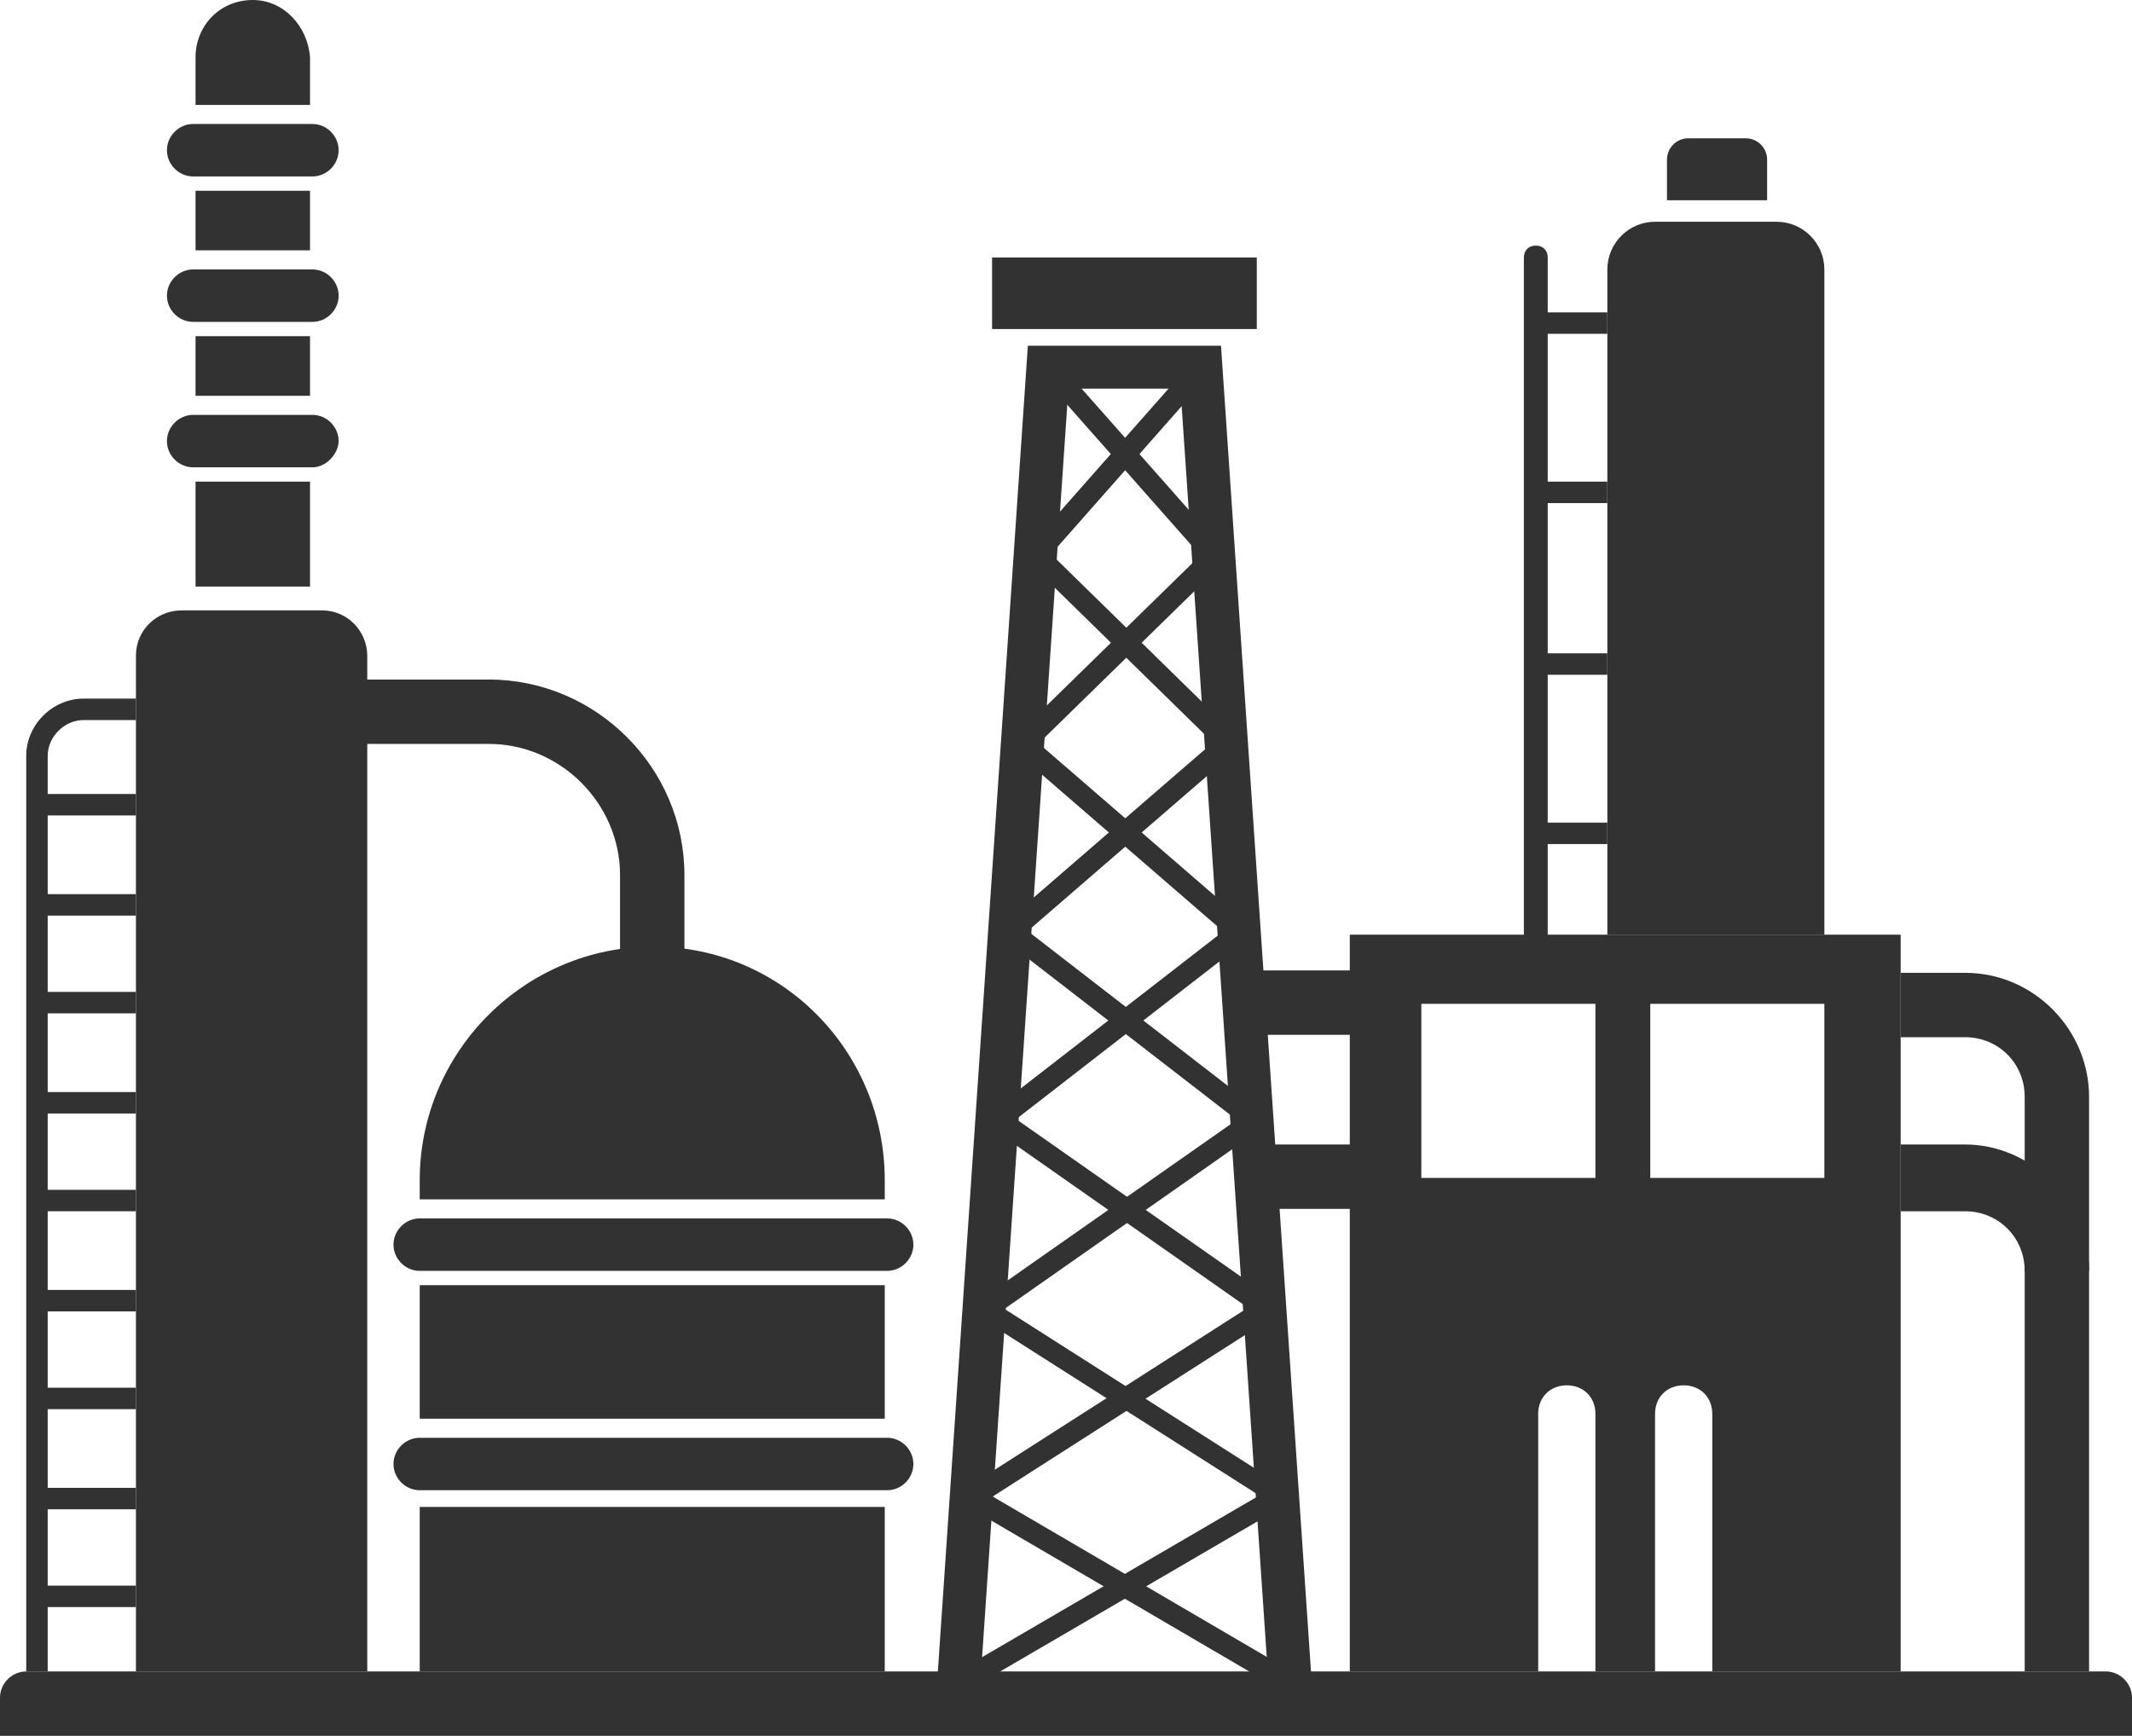 <!-- Generator: Adobe Illustrator 22.1.0, SVG Export Plug-In  -->
<svg version="1.1"
	 xmlns="http://www.w3.org/2000/svg" xmlns:xlink="http://www.w3.org/1999/xlink" xmlns:a="http://ns.adobe.com/AdobeSVGViewerExtensions/3.0/"
	 x="0px" y="0px" width="89.4px" height="72.8px" viewBox="0 0 89.4 72.8" style="enable-background:new 0 0 89.4 72.8;"
	 xml:space="preserve">
<style type="text/css">
	.st0{fill:#323232;}
</style>
<defs>
</defs>
<path class="st0" d="M15.4,70.1H5.7V27.5c0-1.1,0.9-1.9,1.9-1.9h5.9c1.1,0,1.9,0.9,1.9,1.9V70.1z"/>
<path class="st0" d="M8.2,16.6h4.8v-2.5H8.2V16.6z M8.2,10.5h4.8V8H8.2V10.5z M10.6,0C9.2,0,8.2,1.1,8.2,2.4v2h4.8v-2
	C12.9,1.1,11.9,0,10.6,0z M8.2,24.6h4.8v-4.4H8.2V24.6z"/>
<g>
	<path class="st0" d="M13.1,7.4h-5c-0.6,0-1.1-0.5-1.1-1.1s0.5-1.1,1.1-1.1h5c0.6,0,1.1,0.5,1.1,1.1S13.7,7.4,13.1,7.4z"/>
	<path class="st0" d="M13.1,13.5h-5c-0.6,0-1.1-0.5-1.1-1.1s0.5-1.1,1.1-1.1h5c0.6,0,1.1,0.5,1.1,1.1S13.7,13.5,13.1,13.5z"/>
	<path class="st0" d="M13.1,19.6h-5c-0.6,0-1.1-0.5-1.1-1.1c0-0.6,0.5-1.1,1.1-1.1h5c0.6,0,1.1,0.5,1.1,1.1
		C14.2,19,13.7,19.6,13.1,19.6z"/>
</g>
<path class="st0" d="M89.4,72.8H0v-1.6c0-0.6,0.5-1.1,1.1-1.1h87.2c0.6,0,1.1,0.5,1.1,1.1V72.8z"/>
<path class="st0" d="M2,70.1H1.1V31.7c0-1.3,1.1-2.4,2.4-2.4h2.2v0.9H3.5c-0.8,0-1.5,0.7-1.5,1.5V70.1z"/>
<g>
	<rect x="1.5" y="33.3" class="st0" width="4.2" height="0.9"/>
	<rect x="1.5" y="37.5" class="st0" width="4.2" height="0.9"/>
	<rect x="1.5" y="41.6" class="st0" width="4.2" height="0.9"/>
	<rect x="1.5" y="45.8" class="st0" width="4.2" height="0.9"/>
	<rect x="1.5" y="49.9" class="st0" width="4.2" height="0.9"/>
	<rect x="1.5" y="54.1" class="st0" width="4.2" height="0.9"/>
	<rect x="1.5" y="58.2" class="st0" width="4.2" height="0.9"/>
	<rect x="1.5" y="62.4" class="st0" width="4.2" height="0.9"/>
	<rect x="1.5" y="66.5" class="st0" width="4.2" height="0.9"/>
</g>
<path class="st0" d="M17.6,59.5h19.5v-5.6H17.6V59.5z M27.4,39.7c-5.4,0-9.8,4.4-9.8,9.8v0.8h19.5v-0.8
	C37.1,44.1,32.8,39.7,27.4,39.7z M17.6,70.1h19.5v-6.9H17.6V70.1z"/>
<path class="st0" d="M37.2,53.3H17.6c-0.6,0-1.1-0.5-1.1-1.1l0,0c0-0.6,0.5-1.1,1.1-1.1h19.6c0.6,0,1.1,0.5,1.1,1.1l0,0
	C38.3,52.8,37.8,53.3,37.2,53.3z"/>
<path class="st0" d="M37.2,62.5H17.6c-0.6,0-1.1-0.5-1.1-1.1l0,0c0-0.6,0.5-1.1,1.1-1.1h19.6c0.6,0,1.1,0.5,1.1,1.1l0,0
	C38.3,62,37.8,62.5,37.2,62.5z"/>
<path class="st0" d="M28.7,40.7H26v-4c0-3-2.5-5.5-5.5-5.5h-6.3v-2.7h6.3c4.5,0,8.2,3.7,8.2,8.2V40.7z"/>
<g>
	<polygon class="st0" points="53.2,70.7 49.5,16.3 44.8,16.3 41.1,70.7 39.3,70.5 43.1,14.5 51.2,14.5 55,70.5 	"/>
	<g>
		<rect x="47" y="14" transform="matrix(0.749 -0.662 0.662 0.749 -0.896 36.272)" class="st0" width="0.9" height="10.5"/>
		
			<rect x="41.6" y="18.9" transform="matrix(0.662 -0.75 0.75 0.662 1.375 41.684)" class="st0" width="10.5" height="0.9"/>
	</g>
	<g>
		<rect x="47" y="21.6" transform="matrix(0.7 -0.715 0.715 0.7 -5.197 42.075)" class="st0" width="0.9" height="11.3"/>
		
			<rect x="41.3" y="26.8" transform="matrix(0.715 -0.699 0.699 0.715 -5.659 40.555)" class="st0" width="11.3" height="0.9"/>
	</g>
	<g>
		<rect x="47" y="29.1" transform="matrix(0.654 -0.756 0.756 0.654 -10.153 48.03)" class="st0" width="0.9" height="12.1"/>
		
			<rect x="40.9" y="34.7" transform="matrix(0.756 -0.654 0.654 0.756 -11.543 39.259)" class="st0" width="12.1" height="0.9"/>
	</g>
	<g>
		<rect x="47" y="36.6" transform="matrix(0.612 -0.791 0.791 0.612 -15.616 54.193)" class="st0" width="0.9" height="12.9"/>
		
			<rect x="40.5" y="42.6" transform="matrix(0.79 -0.613 0.613 0.79 -16.52 37.763)" class="st0" width="12.9" height="0.9"/>
	</g>
	<g>
		<rect x="47" y="44" transform="matrix(0.574 -0.819 0.819 0.574 -21.485 60.514)" class="st0" width="0.9" height="13.8"/>
		
			<rect x="40" y="50.5" transform="matrix(0.819 -0.574 0.574 0.819 -20.734 36.171)" class="st0" width="13.8" height="0.9"/>
	</g>
	<g>
		<polygon class="st0" points="53.4,63.1 41,55.2 41.5,54.5 53.9,62.4 		"/>
		
			<rect x="39.6" y="58.4" transform="matrix(0.842 -0.539 0.539 0.842 -24.314 34.584)" class="st0" width="14.6" height="0.9"/>
	</g>
	<g>
		
			<rect x="47" y="58.9" transform="matrix(0.505 -0.863 0.863 0.505 -34.072 73.961)" class="st0" width="0.9" height="15.5"/>
		
			<rect x="39.1" y="66.2" transform="matrix(0.864 -0.504 0.504 0.864 -27.217 32.74)" class="st0" width="15.5" height="0.9"/>
	</g>
</g>
<rect x="41.6" y="10.8" class="st0" width="11.1" height="3"/>
<path class="st0" d="M56.6,39.2v30.9h7.9V59.3c0-0.7,0.5-1.2,1.2-1.2h0c0.7,0,1.2,0.5,1.2,1.2v10.8h2.5V59.3c0-0.7,0.5-1.2,1.2-1.2
	c0.7,0,1.2,0.5,1.2,1.2v10.8h7.9V39.2H56.6z M66.9,49.4h-7.3v-7.3h7.3V49.4z M76.5,49.4h-7.3v-7.3h7.3V49.4z"/>
<rect x="52.7" y="40.7" class="st0" width="4.1" height="2.7"/>
<rect x="52.7" y="48" class="st0" width="4.1" height="2.7"/>
<path class="st0" d="M87.6,70.1h-2.7V46c0-1.4-1.1-2.5-2.5-2.5h-2.7v-2.7h2.7c2.9,0,5.2,2.4,5.2,5.2V70.1z"/>
<path class="st0" d="M87.6,53.3h-2.7c0-1.4-1.1-2.5-2.5-2.5h-2.7V48h2.7C85.2,48,87.6,50.4,87.6,53.3z"/>
<path class="st0" d="M69.4,9.3h5.1c1.1,0,2,0.9,2,2v27.9h-9.1V11.3C67.4,10.2,68.3,9.3,69.4,9.3z"/>
<path class="st0" d="M74,8.4h-4.1V6.7c0-0.5,0.4-0.9,0.9-0.9h2.4c0.5,0,0.9,0.4,0.9,0.9V8.4z"/>
<path class="st0" d="M64.4,39.7c-0.3,0-0.5-0.2-0.5-0.5V10.8c0-0.3,0.2-0.5,0.5-0.5c0.3,0,0.5,0.2,0.5,0.5v28.4
	C64.9,39.5,64.7,39.7,64.4,39.7z"/>
<g>
	<rect x="64.4" y="13.1" class="st0" width="3" height="0.9"/>
	<rect x="64.4" y="20.2" class="st0" width="3" height="0.9"/>
	<rect x="64.4" y="27.4" class="st0" width="3" height="0.9"/>
	<rect x="64.4" y="34.5" class="st0" width="3" height="0.9"/>
</g>
</svg>
